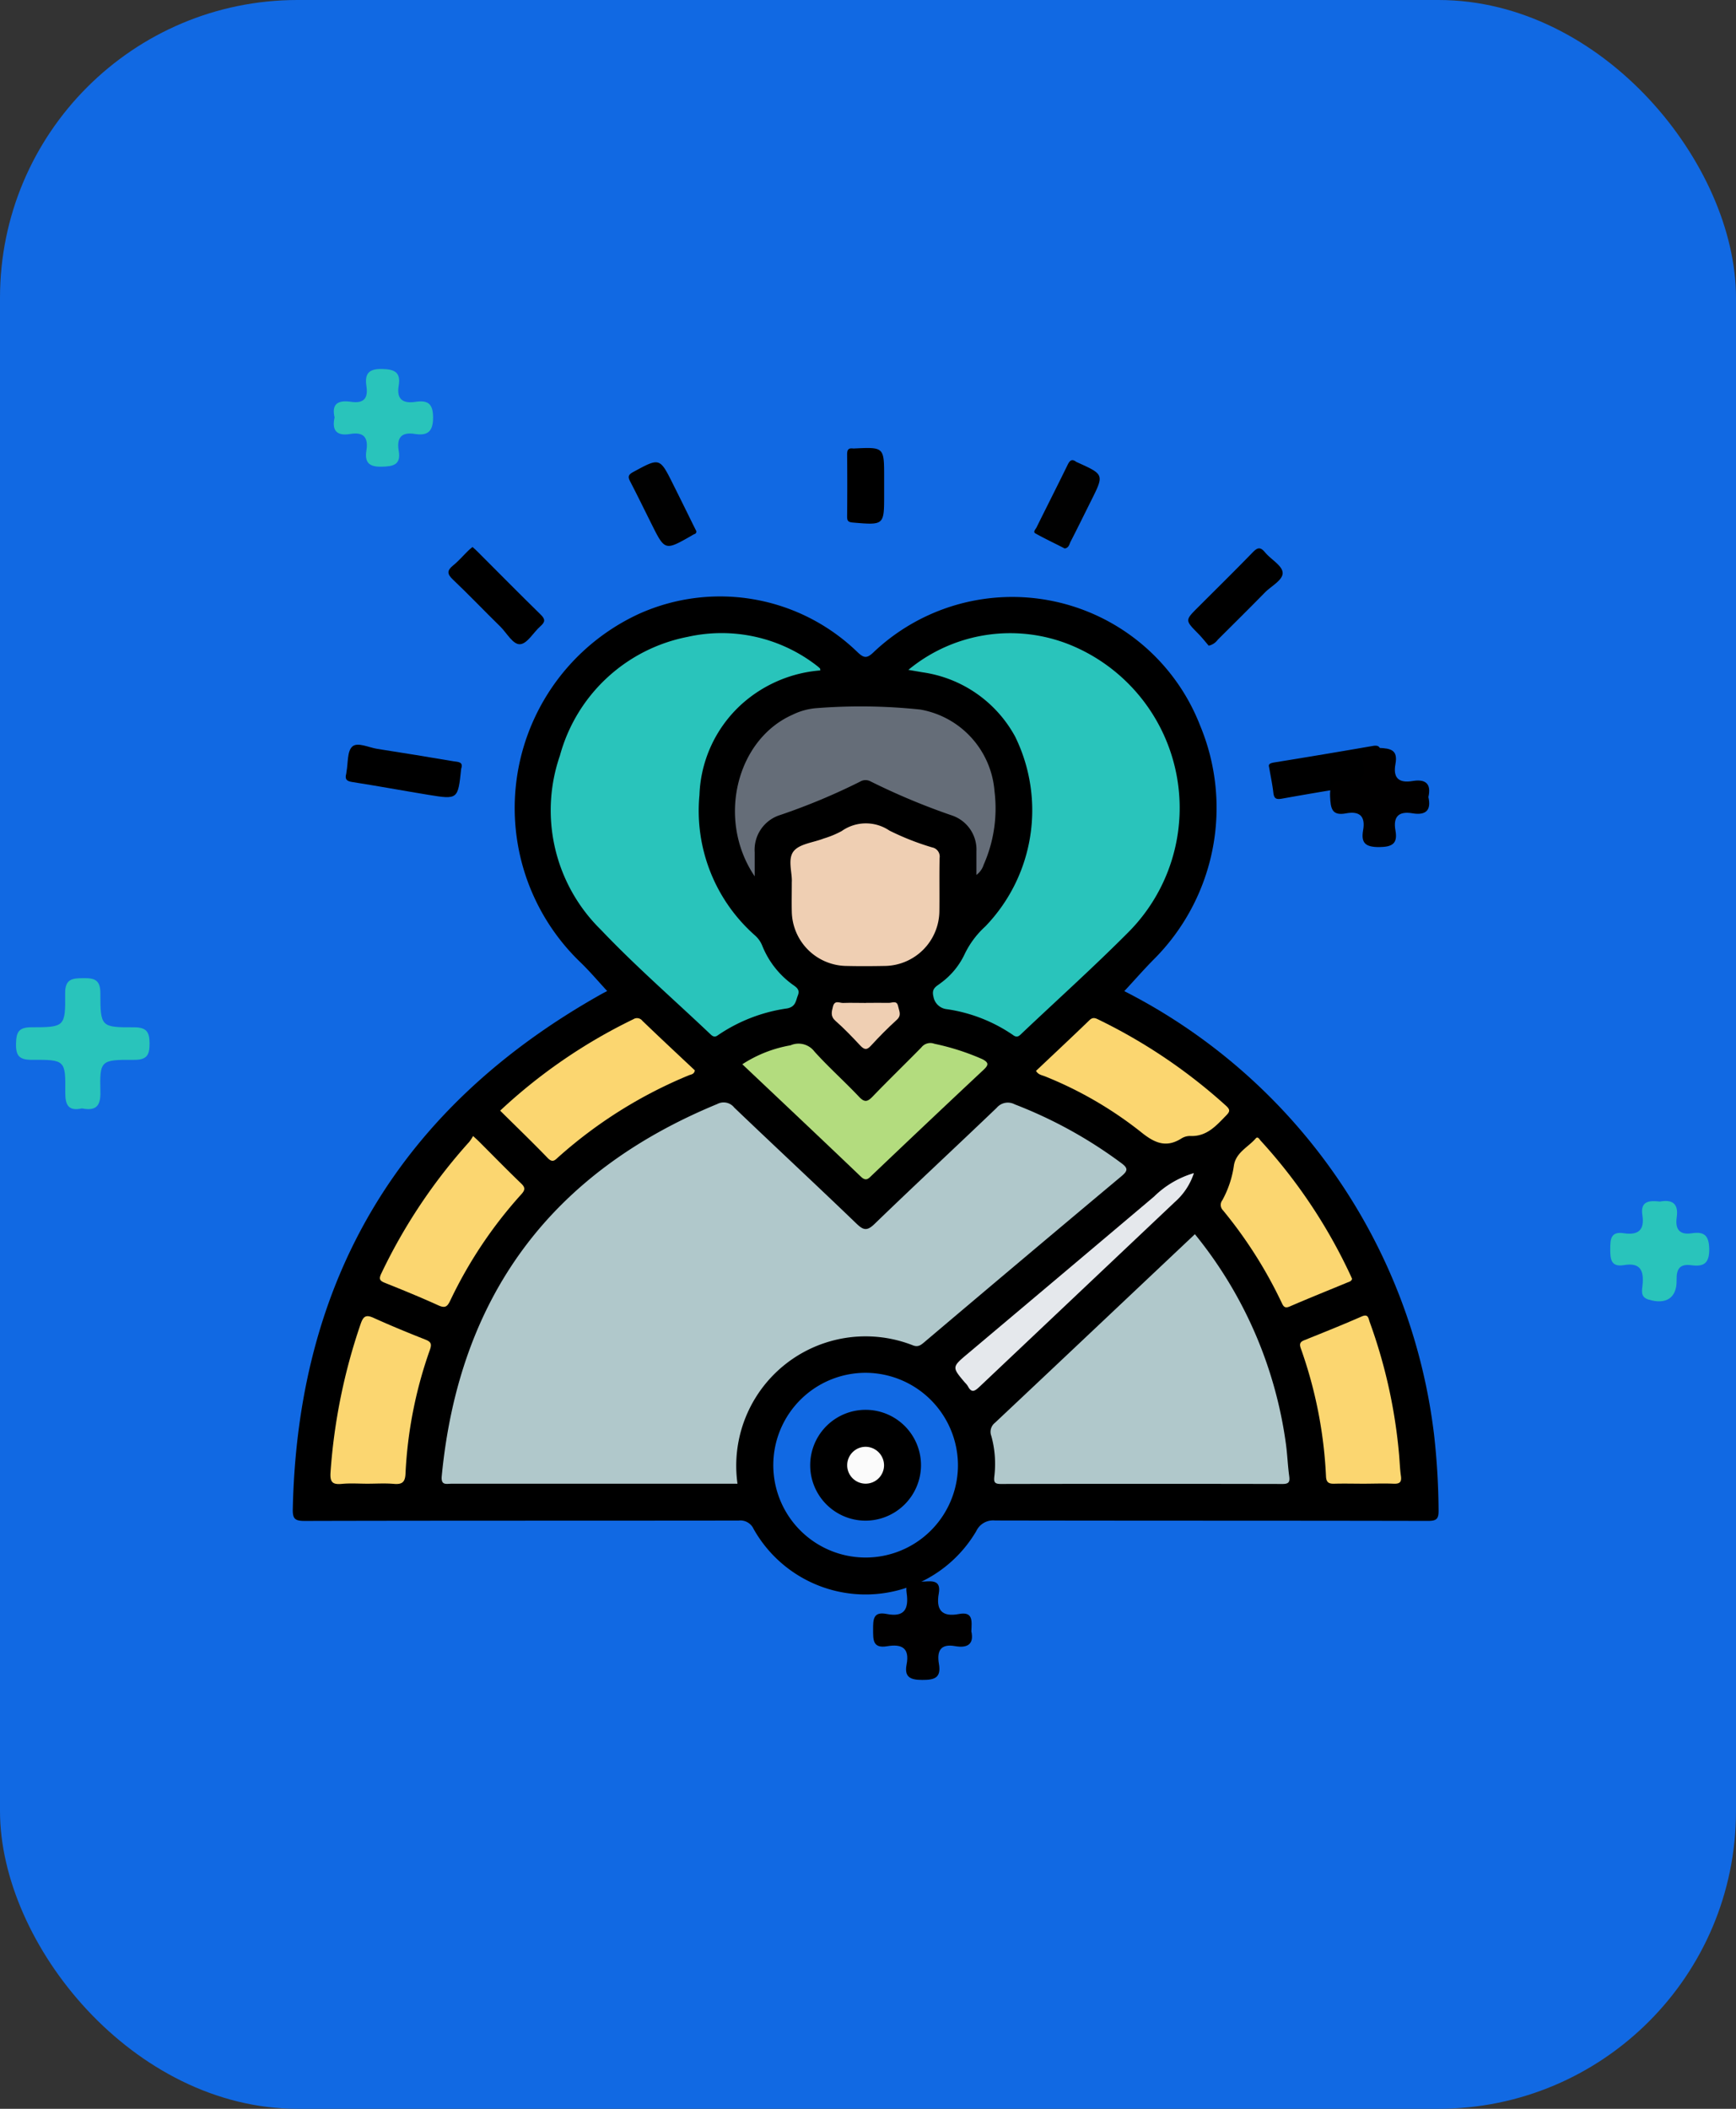 <svg xmlns="http://www.w3.org/2000/svg" xmlns:xlink="http://www.w3.org/1999/xlink" width="70" height="85" viewBox="0 0 70 85">
  <rect x="0" y="0" width="70" height="85" fill="#333333" stroke="none"/>
  <defs>
    <clipPath id="clip-path">
      <rect id="Rectángulo_37275" data-name="Rectángulo 37275" width="46.205" height="46.21" fill="none"/>
    </clipPath>
  </defs>
  <g id="Grupo_164000" data-name="Grupo 164000" transform="translate(-689 -5504)">
    <g id="Grupo_157997" data-name="Grupo 157997" transform="translate(149 3797)">
      <rect id="Rectángulo_36766" data-name="Rectángulo 36766" width="70" height="85" rx="12" transform="translate(540 1707)" fill="#1169e3"/>
    </g>
    <g id="Grupo_156896" data-name="Grupo 156896" transform="translate(-154.188 1055.86)">
      <g id="Grupo_156868" data-name="Grupo 156868" transform="translate(843.188 4461.551)">
        <rect id="Rectángulo_37270" data-name="Rectángulo 37270" width="70" height="56" transform="translate(0 -0.411)" fill="none"/>
        <g id="Grupo_156867" data-name="Grupo 156867" transform="translate(11.802 4.647)">
          <g id="Grupo_156866" data-name="Grupo 156866" clip-path="url(#clip-path)">
            <path id="Trazado_128586" data-name="Trazado 128586" d="M12.687,34.077c-.363-.392-.7-.792-1.079-1.159A8.618,8.618,0,0,1,13.97,18.865,7.963,7.963,0,0,1,22.763,20.4c.274.265.395.273.675,0a8.129,8.129,0,0,1,13.15,2.965,8.63,8.63,0,0,1-1.855,9.419c-.413.416-.8.861-1.2,1.291a23.157,23.157,0,0,1,12.488,17.86A28.8,28.8,0,0,1,46.205,55c.006.347-.08.43-.429.429-5.819-.013-11.638-.005-17.457-.017a.747.747,0,0,0-.753.424,5.179,5.179,0,0,1-8.978-.078.587.587,0,0,0-.609-.343c-5.835.008-11.669,0-17.5.015-.385,0-.484-.086-.475-.475Q.3,41.013,12.45,34.193c.081-.045.164-.086.246-.13.01-.006.015-.02-.009.014" transform="translate(0 -12.183)"/>
            <path id="Trazado_128587" data-name="Trazado 128587" d="M11.152,37.289c-.13,1.242-.131,1.247-1.331,1.051-1.024-.167-2.044-.357-3.069-.516-.229-.036-.292-.118-.237-.326.008-.03.007-.062.013-.092.067-.349.023-.82.234-1.011s.664.041,1.008.094q1.538.239,3.072.5c.167.028.413.011.31.3" transform="translate(-4.358 -24.362)"/>
            <path id="Trazado_128588" data-name="Trazado 128588" d="M119.578,37.309c-.04-.125.063-.159.229-.186q1.971-.318,3.937-.659c.22-.039.313,0,.331.232a3.107,3.107,0,0,0,.116.732c.128.383,0,.494-.379.549-1.24.178-2.476.387-3.71.608-.247.044-.325-.007-.352-.246-.037-.322-.106-.641-.172-1.03" transform="translate(-80.208 -24.452)"/>
            <path id="Trazado_128589" data-name="Trazado 128589" d="M20.034,12.105c.083.074.154.132.218.2.845.844,1.683,1.695,2.537,2.529.2.193.178.305-.013.473-.279.245-.52.693-.81.721s-.541-.449-.8-.706c-.644-.628-1.263-1.282-1.916-1.9-.244-.23-.237-.37.013-.572.216-.174.4-.391.6-.587.052-.052.112-.1.179-.154" transform="translate(-12.79 -8.12)"/>
            <path id="Trazado_128590" data-name="Trazado 128590" d="M110.528,16.22c-.124-.143-.268-.328-.431-.493-.527-.536-.53-.533-.007-1.056.735-.735,1.477-1.463,2.2-2.209.193-.2.312-.243.505-.009.235.285.687.526.71.813.025.3-.45.541-.709.8-.629.643-1.269,1.275-1.907,1.91a.611.611,0,0,1-.362.239" transform="translate(-73.588 -8.248)"/>
            <path id="Trazado_128591" data-name="Trazado 128591" d="M43.879,4.509a.1.1,0,0,1-.07.144,1.292,1.292,0,0,0-.121.068c-1.065.606-1.065.606-1.61-.486-.283-.566-.56-1.135-.853-1.7-.1-.186-.087-.273.117-.384,1.073-.583,1.07-.591,1.61.49.269.538.535,1.077.8,1.616l.124.248" transform="translate(-27.614 -1.182)" fill="#010101"/>
            <path id="Trazado_128592" data-name="Trazado 128592" d="M92.063,5.051c-.384-.2-.788-.388-1.178-.606-.11-.061.007-.167.043-.239.417-.844.844-1.683,1.257-2.529.086-.177.173-.247.346-.117a.2.2,0,0,0,.042.02c1.085.49,1.085.49.56,1.541-.276.552-.547,1.108-.83,1.656-.052.1-.065.25-.24.275" transform="translate(-60.936 -1.002)" fill="#010101"/>
            <path id="Trazado_128593" data-name="Trazado 128593" d="M69.4,1.511v.372c0,1.233,0,1.228-1.259,1.122-.18-.015-.236-.062-.234-.241q.011-1.257,0-2.513c0-.184.059-.257.239-.232a.273.273,0,0,0,.046,0C69.4-.039,69.4-.039,69.4,1.185Z" transform="translate(-45.551 0)"/>
            <path id="Trazado_128594" data-name="Trazado 128594" d="M30.172,95.494H18.633c-.2,0-.42.078-.384-.306q1.043-10.851,11.113-15a.542.542,0,0,1,.681.144c1.637,1.566,3.3,3.11,4.929,4.678.277.265.423.309.728.014,1.628-1.575,3.29-3.115,4.926-4.682a.587.587,0,0,1,.726-.14,18.12,18.12,0,0,1,4.3,2.369c.28.206.263.311.007.526q-3.979,3.33-7.94,6.682c-.142.119-.258.227-.486.131a5.215,5.215,0,0,0-7.058,5.586" transform="translate(-12.239 -53.747)" fill="#b0c8cb"/>
            <path id="Trazado_128595" data-name="Trazado 128595" d="M42.492,24.166A5.376,5.376,0,0,0,39.349,25.5a5.18,5.18,0,0,0-1.731,3.687,6.7,6.7,0,0,0,2.248,5.668,1.108,1.108,0,0,1,.287.414,3.564,3.564,0,0,0,1.216,1.556c.153.111.312.2.217.441-.087.223-.086.449-.422.522a6.587,6.587,0,0,0-2.793,1.076c-.156.122-.242.032-.347-.068-1.464-1.388-2.992-2.715-4.379-4.175A6.741,6.741,0,0,1,31.991,27.6a6.657,6.657,0,0,1,5.157-4.788,6.264,6.264,0,0,1,5.191,1.155,1.367,1.367,0,0,1,.139.12c.009.008.006.03.014.076" transform="translate(-21.216 -15.201)" fill="#29c4bb"/>
            <path id="Trazado_128596" data-name="Trazado 128596" d="M75.424,24.13a6.441,6.441,0,0,1,6.694-.932,7.1,7.1,0,0,1,2.154,11.529c-1.379,1.385-2.834,2.693-4.254,4.036-.111.105-.2.227-.382.085a6.309,6.309,0,0,0-2.659-1.038.612.612,0,0,1-.547-.516c-.085-.333.134-.408.3-.541a3.047,3.047,0,0,0,.966-1.175,3.632,3.632,0,0,1,.823-1.1,6.739,6.739,0,0,0,1.206-7.658A5.062,5.062,0,0,0,76,24.232l-.581-.1" transform="translate(-50.595 -15.19)" fill="#29c4bb"/>
            <path id="Trazado_128597" data-name="Trazado 128597" d="M93.72,96.248a17.018,17.018,0,0,1,3.673,8.448c.06.43.074.866.133,1.3.031.231,0,.326-.269.325q-5.679-.012-11.358,0c-.269,0-.287-.09-.26-.321a4.216,4.216,0,0,0-.124-1.615.462.462,0,0,1,.146-.529c2.679-2.519,5.35-5.045,8.06-7.6" transform="translate(-57.345 -64.564)" fill="#b0c8cb"/>
            <path id="Trazado_128598" data-name="Trazado 128598" d="M54.973,38.5c-1.549-2.281-.744-5.518,1.524-6.52a2.654,2.654,0,0,1,.981-.266,22.78,22.78,0,0,1,4.174.059,3.629,3.629,0,0,1,2.988,3.3,5.61,5.61,0,0,1-.438,2.954.824.824,0,0,1-.292.411c0-.341,0-.643,0-.944A1.454,1.454,0,0,0,62.9,36.033a27.187,27.187,0,0,1-3.253-1.362.427.427,0,0,0-.434.01A25.417,25.417,0,0,1,56,36.022a1.467,1.467,0,0,0-1.031,1.5c0,.292,0,.583,0,.984" transform="translate(-36.34 -21.23)" fill="#656d78"/>
            <path id="Trazado_128599" data-name="Trazado 128599" d="M61.021,48.34c.032-.371-.183-.938.076-1.265.239-.3.8-.349,1.212-.512a3.829,3.829,0,0,0,.725-.3,1.691,1.691,0,0,1,1.925-.019,10.671,10.671,0,0,0,1.723.678.375.375,0,0,1,.3.429c-.016.713,0,1.427-.009,2.14A2.23,2.23,0,0,1,64.75,51.7c-.512.01-1.023.012-1.535,0a2.232,2.232,0,0,1-2.193-2.2c-.009-.357,0-.713,0-1.16" transform="translate(-40.897 -30.823)" fill="#efcfb3"/>
            <path id="Trazado_128600" data-name="Trazado 128600" d="M66.315,117a3.723,3.723,0,1,1-3.7-3.762,3.735,3.735,0,0,1,3.7,3.762" transform="translate(-39.49 -75.962)" fill="#1169e3"/>
            <path id="Trazado_128601" data-name="Trazado 128601" d="M55.067,73.717a5.178,5.178,0,0,1,1.947-.766.805.805,0,0,1,.966.253c.571.633,1.209,1.2,1.8,1.825.219.231.338.2.542-.01.646-.671,1.316-1.318,1.968-1.983a.458.458,0,0,1,.526-.147,9.715,9.715,0,0,1,1.94.623c.251.135.253.228.045.423q-2.26,2.116-4.5,4.251c-.138.131-.236.264-.448.061-1.58-1.511-3.173-3.01-4.779-4.529" transform="translate(-36.94 -48.875)" fill="#b3dc7e"/>
            <path id="Trazado_128602" data-name="Trazado 128602" d="M25.405,73.541a21.676,21.676,0,0,1,5.374-3.688.271.271,0,0,1,.361.061c.7.675,1.417,1.342,2.118,2-.026.162-.153.163-.244.2a18.454,18.454,0,0,0-5.249,3.287c-.139.124-.235.259-.439.048-.623-.645-1.269-1.267-1.92-1.912" transform="translate(-17.042 -46.829)" fill="#fbd670"/>
            <path id="Trazado_128603" data-name="Trazado 128603" d="M91.051,71.931c.715-.676,1.44-1.353,2.153-2.042.135-.13.236-.089.366-.025a21.925,21.925,0,0,1,5.146,3.476c.177.161.149.239,0,.391-.4.41-.777.848-1.43.825a.656.656,0,0,0-.357.09c-.638.411-1.112.185-1.659-.26a15.548,15.548,0,0,0-3.847-2.23c-.123-.052-.278-.062-.372-.225" transform="translate(-61.078 -46.825)" fill="#fbd670"/>
            <path id="Trazado_128604" data-name="Trazado 128604" d="M125.951,113.015c-.387,0-.775-.01-1.162,0-.22.008-.339-.035-.351-.291a17.8,17.8,0,0,0-1.019-5.172c-.059-.167-.029-.252.139-.319.774-.311,1.549-.621,2.313-.956.274-.12.272.063.328.218a21.023,21.023,0,0,1,1.188,5.376c.024.278.032.558.072.833.037.254-.058.322-.3.311-.4-.017-.805,0-1.208,0" transform="translate(-82.772 -71.269)" fill="#fbd670"/>
            <path id="Trazado_128605" data-name="Trazado 128605" d="M6.1,113.056c-.341,0-.684-.025-1.021.007-.381.037-.493-.064-.463-.473a23.4,23.4,0,0,1,1.218-5.985c.105-.3.214-.371.514-.235.689.312,1.39.6,2.094.878.224.089.264.173.182.408a17.355,17.355,0,0,0-.985,4.99c-.014.35-.137.446-.47.417-.354-.031-.712-.007-1.068-.007" transform="translate(-3.09 -71.31)" fill="#fbd670"/>
            <path id="Trazado_128606" data-name="Trazado 128606" d="M14.439,84.245c.115.106.173.157.228.212.57.569,1.133,1.147,1.715,1.705.182.175.14.276-.007.439a17.707,17.707,0,0,0-2.856,4.272c-.115.24-.2.322-.473.2-.7-.318-1.419-.613-2.137-.9-.213-.084-.29-.141-.174-.384a22.129,22.129,0,0,1,3.55-5.311,1.73,1.73,0,0,0,.154-.236" transform="translate(-7.164 -56.512)" fill="#fbd670"/>
            <path id="Trazado_128607" data-name="Trazado 128607" d="M118.975,90.122c-.021.105-.118.123-.2.157-.771.319-1.545.629-2.31.96-.177.077-.245.028-.315-.122a17.907,17.907,0,0,0-2.38-3.752.309.309,0,0,1-.026-.408,4.079,4.079,0,0,0,.466-1.4c.084-.528.576-.737.881-1.091.086-.1.153.045.206.1a21.42,21.42,0,0,1,3.617,5.422c.02.042.038.085.058.132" transform="translate(-76.258 -56.638)" fill="#fbd670"/>
            <path id="Trazado_128608" data-name="Trazado 128608" d="M90.792,88.8a2.63,2.63,0,0,1-.765,1.158Q86.09,93.679,82.155,97.4c-.194.184-.327.27-.477-.021a.845.845,0,0,0-.118-.143c-.531-.628-.527-.624.129-1.176q3.753-3.158,7.5-6.322a3.815,3.815,0,0,1,1.6-.943" transform="translate(-54.455 -59.567)" fill="#e5e8ec"/>
            <path id="Trazado_128609" data-name="Trazado 128609" d="M67.411,67.893c.308,0,.617-.005.925,0,.135,0,.32-.112.37.137.038.188.151.36-.054.546-.365.331-.713.684-1.046,1.047-.18.2-.286.14-.44-.024-.316-.337-.637-.673-.984-.979-.209-.184-.16-.357-.105-.576.069-.277.263-.144.408-.148.309-.011.617,0,.926,0" transform="translate(-44.293 -45.528)" fill="#efcfb3"/>
            <path id="Trazado_128610" data-name="Trazado 128610" d="M65.613,122.235a2.234,2.234,0,1,1,2.247-2.2,2.244,2.244,0,0,1-2.247,2.2" transform="translate(-42.525 -78.999)"/>
            <path id="Trazado_128611" data-name="Trazado 128611" d="M69.406,123.053a.743.743,0,1,1-.715-.758.75.75,0,0,1,.715.758" transform="translate(-45.561 -82.036)" fill="#fbfbfb"/>
          </g>
        </g>
      </g>
      <g id="Grupo_156895" data-name="Grupo 156895" transform="translate(843.835 4463.011)">
        <path id="Trazado_126894" data-name="Trazado 126894" d="M15.977,124.887c-.551.123-.679-.137-.674-.652.014-1.291-.008-1.313-1.344-1.305-.5,0-.651-.151-.642-.643.009-.458.093-.671.622-.669,1.34,0,1.374-.022,1.359-1.359-.006-.6.29-.616.739-.621s.681.07.681.608c0,1.354.027,1.378,1.35,1.373.512,0,.633.182.634.658s-.12.657-.632.654c-1.348-.008-1.381.018-1.351,1.295.014.593-.2.766-.743.662" transform="translate(-13.318 -95.082)" fill="#29c4bb"/>
        <path id="Trazado_126895" data-name="Trazado 126895" d="M214,151.165c.494-.094.767.069.686.628-.068.467.094.728.611.648s.692.107.7.652c0,.571-.229.7-.716.637-.465-.063-.612.139-.6.6.015.724-.434,1-1.135.783-.333-.1-.26-.37-.239-.579.058-.573-.072-.923-.748-.809-.523.089-.555-.239-.554-.641s.017-.726.548-.644c.572.088.843-.121.748-.725-.091-.577.28-.6.706-.552" transform="translate(-147.723 -117.603)" fill="#29c4bb"/>
        <path id="Trazado_126896" data-name="Trazado 126896" d="M211.419,69.618c.127.55-.124.739-.641.652-.559-.094-.787.135-.688.691.1.538-.137.666-.658.671-.537,0-.74-.154-.646-.677.1-.557-.132-.786-.686-.683-.573.108-.623-.192-.645-.674-.025-.566.194-.714.687-.628.536.094.736-.128.645-.652-.087-.5.075-.7.632-.684.492.018.776.087.671.651s.139.776.689.684c.517-.087.768.1.639.649" transform="translate(-154.469 -52.359)" fill="#010000"/>
        <path id="Trazado_126897" data-name="Trazado 126897" d="M55.739,186.994c.12.514-.133.7-.646.61-.6-.109-.746.2-.659.712.1.565-.178.653-.674.649-.474,0-.729-.11-.629-.621.131-.671-.2-.836-.783-.737-.593.1-.565-.273-.567-.679s.008-.728.544-.622c.721.143.9-.2.808-.848-.093-.617.377-.44.691-.458.333-.02.7-.063.606.473-.12.662.112.969.813.835.585-.112.513.3.5.687" transform="translate(-17.222 -136.123)" fill="#010000"/>
        <path id="Trazado_126898" data-name="Trazado 126898" d="M121.792,17.771c-.138-.586.186-.7.666-.629.5.074.694-.132.619-.623s.07-.714.634-.7c.519.011.756.145.666.678s.16.724.672.647c.475-.071.713.043.715.622s-.221.753-.739.671c-.547-.087-.732.162-.648.672.1.573-.212.639-.694.648-.515.011-.683-.183-.607-.655.083-.518-.109-.755-.649-.664s-.753-.129-.635-.665" transform="translate(-108.948 -15.817)" fill="#29c4bb"/>
      </g>
    </g>
  </g>
</svg>
